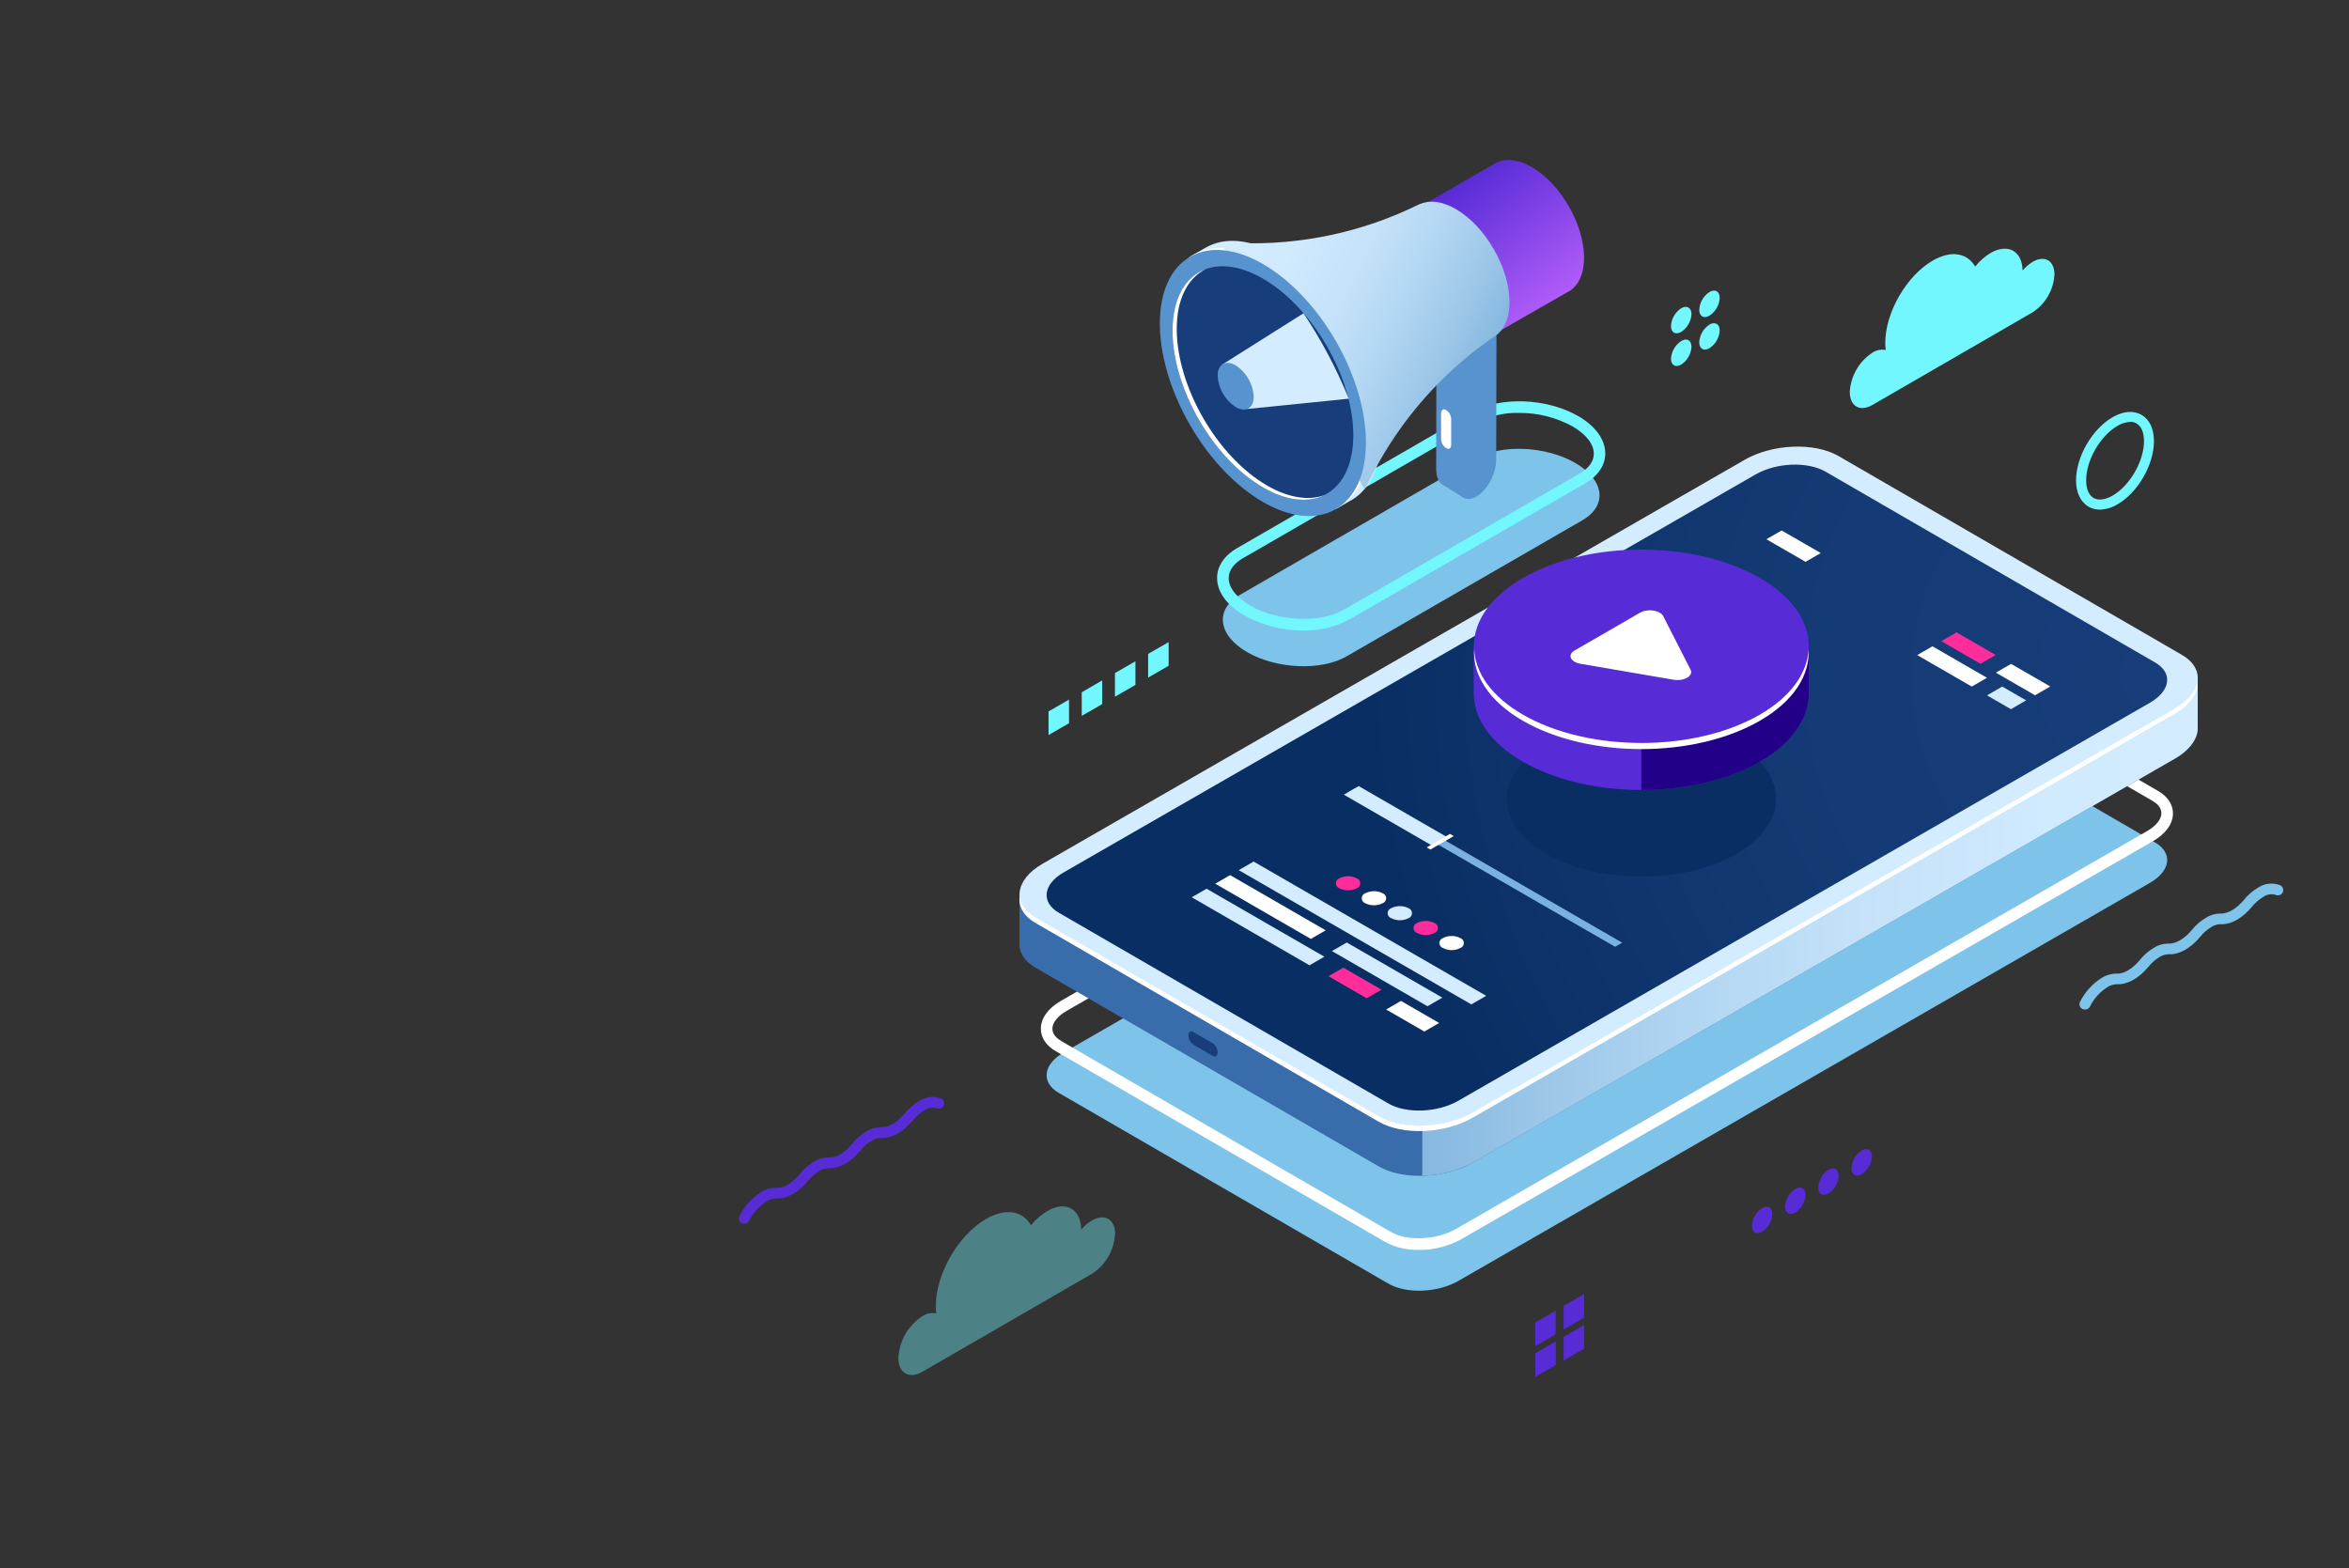 <svg width="701" height="468" viewBox="0 0 701 468" fill="none" xmlns="http://www.w3.org/2000/svg">
<rect x="0" y="0" width="701" height="468" fill="#333333" stroke="none"/>
<path d="M643.143 251.445L544.77 194.477C539.423 191.377 530.086 191.751 523.908 195.308L317.45 314.122C311.273 317.632 310.594 323.072 315.941 326.173L414.35 383.128C419.697 386.229 429.045 385.854 435.222 382.297L641.622 263.484C647.8 259.927 648.478 254.534 643.143 251.445Z" fill="#7DC3EA"/>
<path d="M423.429 373.055C419.957 373.143 416.52 372.337 413.449 370.715L315.075 313.747C312.197 312.086 310.606 309.687 310.618 307.02C310.618 303.931 312.794 300.912 316.596 298.724L523.043 179.911C529.806 176.027 539.727 175.652 545.636 179.08L643.998 236.048C646.887 237.709 648.467 240.096 648.467 242.775C648.467 245.864 646.279 248.882 642.488 251.07L436.03 369.884C432.169 371.999 427.831 373.09 423.429 373.055ZM535.749 180.203C531.934 180.163 528.171 181.089 524.81 182.894L318.316 301.708C315.649 303.241 314.058 305.218 314.058 307.031C314.058 308.845 315.543 310.038 316.807 310.775L415.169 367.731C419.954 370.504 428.718 370.071 434.31 366.9L640.768 248.04C643.424 246.507 645.015 244.53 645.015 242.717C645.015 240.903 643.53 239.698 642.278 238.973L543.904 182.052C541.374 180.741 538.551 180.097 535.702 180.18L535.749 180.203Z" fill="white"/>
<path d="M411.448 348.122L309.05 288.838C305.68 286.896 304.124 284.263 304.23 281.537L304.23 266.69L309.916 273.359C310.29 273.113 310.665 272.867 311.086 272.633L520.516 152.123C528.823 147.338 541.4 146.835 548.596 150.953L649.52 209.43C651.568 207.195 655.85 202.468 655.85 202.468V217C656.002 220.276 653.673 223.762 648.982 226.465L439.552 346.975C431.198 351.784 418.632 352.287 411.448 348.122Z" fill="#396CAA"/>
<path d="M356.084 311.758L361.934 315.163C362.718 315.607 363.362 315.163 363.362 314.086C363.353 313.556 363.219 313.034 362.971 312.565C362.723 312.095 362.368 311.691 361.934 311.384L356.084 307.979C355.3 307.523 354.668 307.979 354.668 309.044C354.677 309.575 354.809 310.097 355.055 310.568C355.301 311.04 355.653 311.447 356.084 311.758Z" fill="#173D7A"/>
<path d="M520.539 152.1C528.846 147.315 541.424 146.812 548.619 150.93L649.52 209.43C651.568 207.195 655.85 202.469 655.85 202.469V217C656.002 220.276 653.674 223.763 648.982 226.465L439.552 346.975C434.907 349.494 429.719 350.844 424.436 350.906L424.634 207.301L520.539 152.1Z" fill="url(#paint0_linear)"/>
<path d="M651.029 195.39L548.654 136.106C541.459 131.953 528.893 132.456 520.574 137.276L311.144 257.786C302.825 262.571 301.913 269.825 309.108 273.991L411.483 333.275C418.667 337.44 431.233 336.937 439.563 332.105L648.993 211.595C657.3 206.751 658.213 199.497 651.029 195.39Z" fill="#D4ECFF"/>
<path d="M411.413 334.772L309.05 275.488C305.341 273.347 303.808 270.375 304.311 267.298C304.498 269.755 306.066 272.084 309.132 273.862L411.507 333.146C418.69 337.311 431.256 336.808 439.587 331.976L649.017 211.466C653.053 209.126 655.323 206.259 655.791 203.416C656.037 206.739 653.72 210.308 648.947 213.057L439.516 333.567C431.163 338.434 418.597 338.937 411.413 334.772Z" fill="white"/>
<path d="M643.143 197.73L544.77 140.763C539.423 137.674 530.086 138.048 523.908 141.605L317.45 260.36C311.273 263.87 310.594 269.311 315.941 272.399L414.35 329.367C419.697 332.456 429.045 332.081 435.222 328.524L641.622 209.723C647.8 206.166 648.478 200.772 643.143 197.73Z" fill="url(#paint1_radial)"/>
<path d="M439.084 299.777L369.667 259.705L374.102 257.143L443.518 297.215L439.084 299.777Z" fill="#D4ECFF"/>
<path d="M390.786 288.101L355.64 267.801L360.074 265.251L395.221 285.538L390.786 288.101Z" fill="#D4ECFF"/>
<path d="M407.845 297.941L396.449 291.365L400.884 288.803L412.279 295.39L407.845 297.941Z" fill="#FF2C9C"/>
<path d="M425.055 307.874L413.66 301.298L418.082 298.736L429.49 305.323L425.055 307.874Z" fill="white"/>
<path d="M391.184 280.227L362.66 263.753L367.094 261.191L395.619 277.664L391.184 280.227Z" fill="white"/>
<path d="M426.003 300.327L397.479 283.854L401.913 281.303L430.437 297.765L426.003 300.327Z" fill="#D4ECFF"/>
<path d="M404.885 265.122C404.083 265.526 403.197 265.737 402.299 265.737C401.401 265.737 400.515 265.526 399.713 265.122C399.403 265.014 399.135 264.813 398.945 264.545C398.755 264.278 398.653 263.958 398.653 263.63C398.653 263.302 398.755 262.983 398.945 262.715C399.135 262.448 399.403 262.246 399.713 262.139C400.514 261.729 401.4 261.515 402.299 261.515C403.198 261.515 404.084 261.729 404.885 262.139C405.194 262.246 405.463 262.448 405.653 262.715C405.843 262.983 405.945 263.302 405.945 263.63C405.945 263.958 405.843 264.278 405.653 264.545C405.463 264.813 405.194 265.014 404.885 265.122Z" fill="#FF2C9C"/>
<path d="M412.607 269.58C411.805 269.984 410.919 270.194 410.021 270.194C409.123 270.194 408.237 269.984 407.435 269.58C407.126 269.472 406.857 269.27 406.667 269.003C406.477 268.736 406.375 268.416 406.375 268.088C406.375 267.76 406.477 267.44 406.667 267.173C406.857 266.906 407.126 266.704 407.435 266.596C408.237 266.192 409.123 265.981 410.021 265.981C410.919 265.981 411.805 266.192 412.607 266.596C412.917 266.704 413.185 266.906 413.375 267.173C413.565 267.44 413.667 267.76 413.667 268.088C413.667 268.416 413.565 268.736 413.375 269.003C413.185 269.27 412.917 269.472 412.607 269.58Z" fill="white"/>
<path d="M420.329 274.037C419.531 274.447 418.646 274.661 417.749 274.661C416.852 274.661 415.968 274.447 415.169 274.037C414.86 273.93 414.591 273.728 414.401 273.461C414.211 273.193 414.109 272.874 414.109 272.546C414.109 272.218 414.211 271.898 414.401 271.63C414.591 271.363 414.86 271.162 415.169 271.054C415.969 270.65 416.853 270.439 417.749 270.439C418.645 270.439 419.529 270.65 420.329 271.054C420.639 271.162 420.907 271.363 421.097 271.63C421.287 271.898 421.389 272.218 421.389 272.546C421.389 272.874 421.287 273.193 421.097 273.461C420.907 273.728 420.639 273.93 420.329 274.037Z" fill="#D4ECFF"/>
<path d="M428.051 278.46C427.252 278.87 426.368 279.083 425.471 279.083C424.574 279.083 423.689 278.87 422.891 278.46C422.581 278.352 422.313 278.151 422.123 277.883C421.933 277.616 421.831 277.296 421.831 276.968C421.831 276.64 421.933 276.32 422.123 276.053C422.313 275.786 422.581 275.584 422.891 275.476C423.691 275.072 424.575 274.862 425.471 274.862C426.367 274.862 427.251 275.072 428.051 275.476C428.36 275.584 428.629 275.786 428.819 276.053C429.009 276.32 429.111 276.64 429.111 276.968C429.111 277.296 429.009 277.616 428.819 277.883C428.629 278.151 428.36 278.352 428.051 278.46Z" fill="#FF2C9C"/>
<path d="M435.784 282.953C434.984 283.362 434.098 283.576 433.199 283.576C432.3 283.576 431.413 283.362 430.613 282.953C430.303 282.845 430.035 282.643 429.845 282.376C429.655 282.109 429.553 281.789 429.553 281.461C429.553 281.133 429.655 280.813 429.845 280.546C430.035 280.279 430.303 280.077 430.613 279.969C431.415 279.565 432.301 279.354 433.199 279.354C434.097 279.354 434.982 279.565 435.784 279.969C436.094 280.077 436.363 280.279 436.553 280.546C436.743 280.813 436.845 281.133 436.845 281.461C436.845 281.789 436.743 282.109 436.553 282.376C436.363 282.643 436.094 282.845 435.784 282.953Z" fill="white"/>
<path d="M591.032 198.116L579.343 191.365L583.883 188.744L595.571 195.495L591.032 198.116Z" fill="#FF2C9C"/>
<path d="M607.306 207.511L595.618 200.76L600.157 198.14L611.846 204.89L607.306 207.511Z" fill="white"/>
<path d="M538.826 167.684L527.138 160.945L531.678 158.324L543.366 165.064L538.826 167.684Z" fill="white"/>
<path d="M588.423 204.914L572.148 195.519L576.688 192.898L592.962 202.293L588.423 204.914Z" fill="white"/>
<path d="M600.111 211.665L592.974 207.535L597.514 204.914L604.651 209.032L600.111 211.665Z" fill="#D4ECFF"/>
<path d="M622.154 301.31C621.897 301.31 621.645 301.25 621.416 301.135C621.043 300.94 620.762 300.606 620.635 300.204C620.508 299.803 620.545 299.368 620.738 298.993C622.206 296.06 624.452 293.587 627.231 291.845C628.605 290.997 630.192 290.559 631.806 290.581C633.889 290.675 636.392 289.142 638.627 286.463C639.779 285.04 641.173 283.831 642.746 282.894C644.112 282.031 645.704 281.591 647.32 281.631C649.391 281.631 651.918 280.192 654.141 277.512C655.296 276.085 656.695 274.873 658.271 273.932C659.635 273.071 661.222 272.631 662.834 272.668C664.917 272.668 667.433 271.229 669.667 268.55C670.819 267.124 672.213 265.912 673.786 264.97C674.734 264.328 675.821 263.92 676.958 263.777C678.094 263.635 679.248 263.763 680.326 264.151C680.531 264.224 680.719 264.339 680.878 264.488C681.037 264.637 681.163 264.816 681.25 265.016C681.337 265.216 681.381 265.432 681.381 265.649C681.381 265.867 681.336 266.083 681.25 266.282C681.163 266.482 681.036 266.662 680.877 266.811C680.719 266.96 680.531 267.074 680.326 267.147C680.121 267.221 679.903 267.251 679.685 267.237C679.468 267.223 679.256 267.164 679.062 267.064C678.439 266.885 677.782 266.852 677.144 266.965C676.505 267.079 675.901 267.337 675.377 267.719C674.128 268.475 673.02 269.441 672.101 270.574C669.199 274.084 665.771 275.991 662.741 275.839C661.736 275.842 660.753 276.135 659.909 276.682C658.665 277.438 657.56 278.403 656.645 279.536C653.744 283.046 650.339 284.942 647.285 284.801C646.28 284.802 645.296 285.095 644.454 285.644C643.207 286.397 642.102 287.363 641.189 288.499C638.276 292.009 634.871 293.916 631.759 293.752C630.757 293.764 629.78 294.06 628.94 294.606C626.677 296.031 624.854 298.056 623.675 300.456C623.531 300.73 623.31 300.956 623.04 301.108C622.77 301.26 622.462 301.33 622.154 301.31Z" fill="#7DC3EA"/>
<path d="M528.916 362.326C528.86 363.387 528.554 364.42 528.023 365.341C527.492 366.261 526.752 367.044 525.863 367.626C524.166 368.597 522.797 367.813 522.797 365.859C522.853 364.798 523.161 363.765 523.693 362.846C524.226 361.926 524.97 361.147 525.863 360.571C527.547 359.588 528.916 360.36 528.916 362.326Z" fill="#572BD6"/>
<path d="M538.814 356.616C538.756 357.675 538.449 358.706 537.919 359.624C537.388 360.543 536.649 361.324 535.761 361.904C534.076 362.875 532.707 362.092 532.707 360.138C532.766 359.078 533.072 358.048 533.603 357.129C534.133 356.21 534.873 355.429 535.761 354.849C537.446 353.878 538.814 354.662 538.814 356.616Z" fill="#572BD6"/>
<path d="M548.724 350.895C548.666 351.954 548.359 352.985 547.829 353.903C547.298 354.822 546.559 355.603 545.671 356.183C543.974 357.166 542.617 356.37 542.617 354.416C542.673 353.357 542.979 352.325 543.509 351.406C544.04 350.487 544.781 349.706 545.671 349.128C547.356 348.157 548.724 348.941 548.724 350.895Z" fill="#572BD6"/>
<path d="M558.634 345.15C558.578 346.211 558.271 347.244 557.738 348.163C557.205 349.082 556.462 349.862 555.569 350.438C553.884 351.421 552.515 350.626 552.515 348.683C552.573 347.622 552.879 346.59 553.41 345.669C553.94 344.748 554.68 343.965 555.569 343.383C557.265 342.436 558.634 343.231 558.634 345.15Z" fill="#572BD6"/>
<path d="M504.779 103.498C504.726 104.563 504.421 105.601 503.888 106.524C503.355 107.448 502.609 108.232 501.713 108.81C500.029 109.793 498.66 108.997 498.66 107.055C498.723 106 499.032 104.974 499.562 104.06C500.092 103.146 500.829 102.369 501.713 101.79C503.41 100.76 504.779 101.556 504.779 103.498Z" fill="#72F7FF"/>
<path d="M513.203 98.631C513.146 99.691 512.84 100.722 512.31 101.641C511.779 102.56 511.039 103.34 510.149 103.919C508.465 104.902 507.096 104.107 507.096 102.164C507.153 101.103 507.46 100.071 507.99 99.15C508.521 98.229 509.26 97.446 510.149 96.864C511.834 95.94 513.203 96.689 513.203 98.631Z" fill="#72F7FF"/>
<path d="M504.779 93.764C504.721 94.826 504.413 95.86 503.88 96.781C503.348 97.701 502.605 98.484 501.713 99.064C500.029 100.035 498.66 99.239 498.66 97.297C498.717 96.236 499.024 95.204 499.554 94.283C500.085 93.362 500.824 92.579 501.713 91.997C503.41 91.026 504.779 91.822 504.779 93.764Z" fill="#72F7FF"/>
<path d="M513.203 88.92C513.145 89.981 512.839 91.014 512.309 91.934C511.778 92.855 511.038 93.638 510.149 94.22C508.465 95.191 507.096 94.396 507.096 92.453C507.153 91.392 507.46 90.36 507.99 89.439C508.521 88.518 509.26 87.735 510.149 87.153C511.834 86.159 513.203 86.954 513.203 88.92Z" fill="#72F7FF"/>
<path d="M319.03 215.853L312.911 219.387V212.332L319.03 208.798V215.853Z" fill="#72F7FF"/>
<path d="M328.928 210.144L322.821 213.665V206.61L328.928 203.077V210.144Z" fill="#72F7FF"/>
<path d="M338.838 204.422L332.731 207.944V200.889L338.838 197.367V204.422Z" fill="#72F7FF"/>
<path d="M348.748 198.701L342.629 202.235V195.168L348.748 191.646V198.701Z" fill="#72F7FF"/>
<path d="M464.239 398.245L458.131 401.778V394.723L464.239 391.19V398.245Z" fill="#572BD6"/>
<path d="M472.721 393.284L466.614 396.817V389.762L472.721 386.229V393.284Z" fill="#572BD6"/>
<path d="M464.297 407.406L458.178 410.927V403.872L464.297 400.35V407.406Z" fill="#572BD6"/>
<path d="M472.721 402.538L466.614 406.06V399.005L472.721 395.483V402.538Z" fill="#572BD6"/>
<path d="M606.581 78.168C605.452 78.856 604.444 79.725 603.598 80.742C603.457 74.892 599.233 72.552 594.039 75.5C592.278 76.57 590.721 77.945 589.441 79.56C587.101 75.512 582.327 74.576 576.769 77.782C568.954 82.298 562.612 93.272 562.612 102.352C562.616 103.056 562.663 103.759 562.753 104.458C561.378 104.192 559.953 104.478 558.787 105.253C556.823 106.538 555.187 108.266 554.013 110.299C552.838 112.331 552.157 114.61 552.024 116.953C552.024 121.271 555.054 123.026 558.787 120.861L606.581 93.214C608.482 91.975 610.064 90.305 611.196 88.339C612.329 86.372 612.981 84.166 613.098 81.9C613.098 77.782 610.185 76.05 606.581 78.168Z" fill="#72F7FF"/>
<path opacity="0.4" d="M325.828 364.279C324.63 365 323.562 365.918 322.669 366.994C322.517 360.758 318.047 358.266 312.537 361.448C310.678 362.568 309.031 364.006 307.67 365.695C305.224 361.413 300.146 360.418 294.261 363.811C285.978 368.597 279.274 380.191 279.274 389.774C279.277 390.521 279.324 391.267 279.414 392.008C277.961 391.732 276.458 392.034 275.225 392.851C273.146 394.217 271.417 396.054 270.179 398.213C268.942 400.372 268.229 402.791 268.1 405.276C268.1 409.851 271.306 411.7 275.272 409.418L325.875 380.168C327.884 378.863 329.556 377.102 330.756 375.028C331.956 372.954 332.648 370.626 332.778 368.234C332.731 363.87 329.642 362.08 325.828 364.279Z" fill="#72F7FF"/>
<path d="M401.889 195.881L472.195 155.294C479.8 150.895 478.852 143.22 470.065 138.154C461.279 133.076 447.976 132.526 440.371 136.913L370.065 177.512C362.46 181.9 363.408 189.575 372.195 194.653C380.993 199.719 394.284 200.281 401.889 195.881Z" fill="#7DC3EA"/>
<path d="M388.961 188.183C382.801 188.213 376.735 186.666 371.341 183.69C366.17 180.707 363.209 176.67 363.209 172.505C363.209 168.995 365.339 165.801 369.212 163.566L439.505 122.979C447.695 118.299 461.525 118.778 470.92 124.149C476.091 127.132 479.051 131.169 479.051 135.334C479.051 138.844 476.922 142.038 473.049 144.273L402.755 184.86C398.519 187.134 393.768 188.279 388.961 188.183ZM453.311 123.236C449.124 123.106 444.973 124.057 441.26 125.997L370.955 166.585C368.159 168.199 366.673 170.258 366.673 172.54C366.673 175.395 369.013 178.39 373.084 180.73C381.38 185.527 393.934 186.077 401.059 181.958L471.353 141.371C474.149 139.757 475.635 137.697 475.635 135.416C475.635 132.549 473.295 129.566 469.223 127.226C464.329 124.56 458.837 123.187 453.264 123.236H453.311Z" fill="#72F7FF"/>
<path d="M440.535 133.45V128.349L446.572 97.929L440.617 94.243L428.682 100.831L428.589 140.002C428.589 142.635 429.572 144.413 431.093 144.998L436.404 148.333L437.071 145.817L437.972 141.219C439.557 138.93 440.447 136.233 440.535 133.45Z" fill="#5793CE"/>
<path d="M440.512 148.251C437.212 150.076 434.556 148.04 434.568 143.711L434.65 104.551L446.584 97.964L446.502 137.124C446.49 141.453 443.811 146.437 440.512 148.251Z" fill="#5793CE"/>
<path d="M472.721 76.869C472.721 66.936 465.701 54.85 457.137 49.877C452.679 47.303 448.666 47.151 445.823 48.965L398.566 76.249L422.949 112.882L468.099 87.001L468.217 86.931H468.31C471.036 85.199 472.721 81.748 472.721 76.869Z" fill="url(#paint2_linear)"/>
<path d="M412.255 129.355C412.255 109.746 398.485 85.901 381.496 76.085C373.025 71.194 365.35 70.726 359.793 73.909L354.68 76.904L356.435 76.541C352.855 80.274 350.737 86.17 350.737 93.846C350.737 113.455 364.508 137.311 381.496 147.116C388.165 150.965 394.366 152.077 399.374 150.825L398.566 151.995L403.246 149.28H403.328L403.492 149.175C408.898 145.876 412.255 139.043 412.255 129.355Z" fill="#D4ECFF"/>
<path d="M408.652 131.461C408.652 111.84 394.881 87.996 377.893 78.191C369.539 73.359 361.957 72.844 356.423 75.851L355.651 76.307C355.382 76.471 355.124 76.647 354.867 76.834L356.435 76.506C352.855 80.239 350.737 86.135 350.737 93.811C350.737 113.42 364.508 137.276 381.496 147.081C388.165 150.93 394.366 152.042 399.374 150.79L398.637 151.854C404.791 148.953 408.652 141.839 408.652 131.461Z" fill="white"/>
<path d="M450.468 90.149C450.468 79.923 443.296 67.497 434.439 62.385C430.414 60.044 426.74 59.647 423.909 60.852H423.85H423.78L423.417 61.027C406.686 69.285 388.16 73.242 369.515 72.54L364.227 72.341L407.236 146.051L409.576 141.547C418.067 125.132 430.477 111.067 445.706 100.597C448.643 98.912 450.468 95.308 450.468 90.149Z" fill="url(#paint3_linear)"/>
<path d="M398.626 151.968C410.635 145.035 410.635 122.552 398.626 101.751C386.617 80.951 367.146 69.71 355.137 76.643C343.128 83.576 343.128 106.059 355.137 126.86C367.146 147.66 386.617 158.901 398.626 151.968Z" fill="#5793CE"/>
<path d="M395.958 147.348C406.495 141.264 406.496 121.539 395.96 103.29C385.425 85.041 368.341 75.18 357.804 81.263C347.267 87.347 347.266 107.072 357.801 125.321C368.337 143.57 385.42 153.431 395.958 147.348Z" fill="#173D7A"/>
<path d="M364.717 108.825L389 93.5C394.32 101.48 398.823 109.975 402.442 118.856L402.5 119L372.135 122.07L364.717 108.825Z" fill="#D4ECFF"/>
<path d="M374.147 118.384C374.147 121.824 371.725 123.216 368.754 121.496C367.183 120.47 365.877 119.087 364.942 117.46C364.007 115.834 363.469 114.01 363.372 112.136C363.372 108.708 365.782 107.316 368.754 109.036C370.325 110.059 371.633 111.439 372.57 113.064C373.507 114.688 374.048 116.511 374.147 118.384Z" fill="#5793CE"/>
<path d="M378.138 144.916C363.233 136.317 351.17 115.385 351.17 98.186C351.17 89.142 354.493 82.976 359.816 80.32C353.767 82.532 349.906 88.99 349.906 98.725C349.906 115.935 361.981 136.855 376.886 145.454C383.906 149.538 390.4 150.134 395.22 147.794C390.552 149.456 384.608 148.66 378.138 144.916Z" fill="white"/>
<path d="M431.689 133.789L431.467 133.661C431.037 133.351 430.685 132.946 430.439 132.477C430.194 132.008 430.061 131.488 430.051 130.958V123.412C430.051 122.37 430.683 121.891 431.467 122.335L431.678 122.452C432.109 122.767 432.459 123.179 432.701 123.655C432.943 124.13 433.069 124.656 433.07 125.19V132.748C433.07 133.754 432.473 134.234 431.689 133.789Z" fill="white"/>
<path d="M489.815 261.624C512.017 261.624 530.016 251.231 530.016 238.411C530.016 225.591 512.017 215.198 489.815 215.198C467.612 215.198 449.614 225.591 449.614 238.411C449.614 251.231 467.612 261.624 489.815 261.624Z" fill="#092E63"/>
<path d="M539.797 206.915V192.875H537.2C534.252 188.154 530.117 184.289 525.207 181.666C505.692 170.387 474.043 170.387 454.528 181.666C449.581 184.281 445.409 188.15 442.43 192.886H439.786V206.844C439.786 214.25 444.618 221.668 454.411 227.319C473.938 238.598 505.575 238.598 525.102 227.319C534.918 221.692 539.797 214.309 539.797 206.915Z" fill="#572BD6"/>
<path d="M525.149 181.678C515.391 176.038 502.603 173.219 489.815 173.219V235.778C502.603 235.778 515.391 232.959 525.161 227.331C534.93 221.703 539.797 214.309 539.797 206.915V192.875H537.2C534.234 188.15 530.078 184.289 525.149 181.678Z" fill="#230088"/>
<path d="M489.815 221.738C517.419 221.738 539.797 208.821 539.797 192.886C539.797 176.952 517.419 164.034 489.815 164.034C462.21 164.034 439.833 176.952 439.833 192.886C439.833 208.821 462.21 221.738 489.815 221.738Z" fill="url(#paint4_linear)"/>
<path d="M525.161 213.291C505.633 224.558 473.997 224.558 454.469 213.291C445.109 207.886 440.301 200.877 439.915 193.799C439.493 201.497 444.314 209.254 454.469 215.128C473.997 226.395 505.633 226.395 525.161 215.128C535.316 209.278 540.137 201.497 539.716 193.81C539.329 200.877 534.509 207.886 525.161 213.291Z" fill="white"/>
<path d="M469.89 194.15L489.452 182.848C491.663 181.572 495.442 182.134 496.332 183.866L504.522 199.906C505.446 201.72 502.533 203.416 499.397 202.866L471.68 198.116C468.638 197.613 467.678 195.39 469.89 194.15Z" fill="white"/>
<path d="M481.988 282.578L402.194 236.516L404.312 235.287L484.106 281.362L481.988 282.578Z" fill="#79B1E0"/>
<path d="M427.933 252.708L401.035 237.182L405.469 234.62L432.356 250.146L427.933 252.708Z" fill="#D4ECFF"/>
<path d="M426.881 253.551L425.746 252.919L432.696 248.894L433.831 249.538L426.881 253.551Z" fill="white"/>
<path d="M222.108 365.274C221.85 365.275 221.597 365.21 221.371 365.087C221.184 364.989 221.018 364.856 220.883 364.694C220.748 364.533 220.646 364.346 220.583 364.145C220.52 363.944 220.497 363.733 220.516 363.523C220.534 363.313 220.594 363.109 220.692 362.922C222.173 359.967 224.44 357.478 227.244 355.727C228.619 354.878 230.215 354.454 231.83 354.51C233.901 354.627 236.51 353.047 238.71 350.345C239.874 348.907 241.285 347.686 242.875 346.741C244.251 345.867 245.856 345.423 247.485 345.466C249.603 345.559 252.165 344.015 254.376 341.301C255.541 339.862 256.951 338.642 258.542 337.697C259.919 336.827 261.523 336.384 263.151 336.422C265.234 336.515 267.831 334.971 270.043 332.268C271.198 330.818 272.61 329.593 274.208 328.653C275.165 328.005 276.262 327.592 277.409 327.45C278.556 327.308 279.72 327.439 280.807 327.834C281.196 328.005 281.502 328.323 281.656 328.719C281.811 329.115 281.802 329.556 281.632 329.946C281.461 330.335 281.142 330.641 280.746 330.796C280.35 330.95 279.909 330.941 279.52 330.771C278.892 330.592 278.232 330.558 277.59 330.671C276.947 330.785 276.339 331.043 275.811 331.426C274.548 332.19 273.428 333.168 272.5 334.316C269.575 337.826 266.147 339.78 262.999 339.616C261.987 339.634 261 339.93 260.144 340.47C258.886 341.23 257.769 342.204 256.845 343.348C253.908 346.858 250.48 348.835 247.333 348.66C246.321 348.68 245.335 348.975 244.478 349.514C243.219 350.274 242.103 351.248 241.179 352.392C238.254 355.902 234.814 357.868 231.667 357.704C230.655 357.72 229.666 358.016 228.812 358.558C226.548 359.992 224.716 362.014 223.512 364.408C223.376 364.665 223.175 364.88 222.928 365.032C222.681 365.185 222.398 365.268 222.108 365.274Z" fill="#572BD6"/>
<path d="M626.646 152.1C625.461 152.113 624.294 151.81 623.265 151.223C620.925 149.842 619.544 147.057 619.544 143.372C619.544 136.352 624.33 128.057 630.425 124.535C633.62 122.686 636.685 122.441 639.084 123.821C641.482 125.202 642.792 127.986 642.792 131.672C642.792 138.692 638.019 146.987 631.923 150.509C630.335 151.494 628.515 152.043 626.646 152.1ZM635.691 125.927C634.355 125.985 633.057 126.388 631.923 127.097C626.74 130.092 622.563 137.381 622.563 143.36C622.563 145.934 623.359 147.806 624.786 148.625C626.213 149.444 628.238 149.198 630.461 147.911C635.632 144.928 639.821 137.639 639.821 131.66C639.821 129.086 639.037 127.214 637.598 126.395C637.023 126.047 636.363 125.865 635.691 125.869V125.927Z" fill="#72F7FF"/>
<defs>
<linearGradient id="paint0_linear" x1="424.4" y1="249.549" x2="669.34" y2="249.549" gradientUnits="userSpaceOnUse">
<stop stop-color="#86B8E0"/>
<stop offset="0.12" stop-color="#98C4E7"/>
<stop offset="0.33" stop-color="#B2D6F2"/>
<stop offset="0.54" stop-color="#C5E2F9"/>
<stop offset="0.76" stop-color="#D0EAFE"/>
<stop offset="1" stop-color="#D4ECFF"/>
</linearGradient>
<radialGradient id="paint1_radial" cx="0" cy="0" r="1" gradientUnits="userSpaceOnUse" gradientTransform="translate(645.425 201.743) scale(238.586)">
<stop stop-color="#173D7A"/>
<stop offset="0.42" stop-color="#153B76"/>
<stop offset="0.82" stop-color="#0E336B"/>
<stop offset="1" stop-color="#092E63"/>
</radialGradient>
<linearGradient id="paint2_linear" x1="425.863" y1="61.203" x2="456.247" y2="100.913" gradientUnits="userSpaceOnUse">
<stop stop-color="#572BD6"/>
<stop offset="1" stop-color="#B760FB"/>
</linearGradient>
<linearGradient id="paint3_linear" x1="361.782" y1="74.845" x2="440.581" y2="113.981" gradientUnits="userSpaceOnUse">
<stop stop-color="#D4ECFF"/>
<stop offset="0.24" stop-color="#D0EAFE"/>
<stop offset="0.46" stop-color="#C5E2F9"/>
<stop offset="0.67" stop-color="#B2D6F2"/>
<stop offset="0.88" stop-color="#98C4E7"/>
<stop offset="1" stop-color="#86B8E0"/>
</linearGradient>
<linearGradient id="paint4_linear" x1="38104.6" y1="9677.19" x2="46645.6" y2="9677.19" gradientUnits="userSpaceOnUse">
<stop stop-color="#572BD6"/>
<stop offset="0.31" stop-color="#FB289B"/>
<stop offset="0.6" stop-color="#F01D97"/>
<stop offset="0.88" stop-color="#DD0A91"/>
<stop offset="1" stop-color="#D3008D"/>
</linearGradient>
</defs>
</svg>

